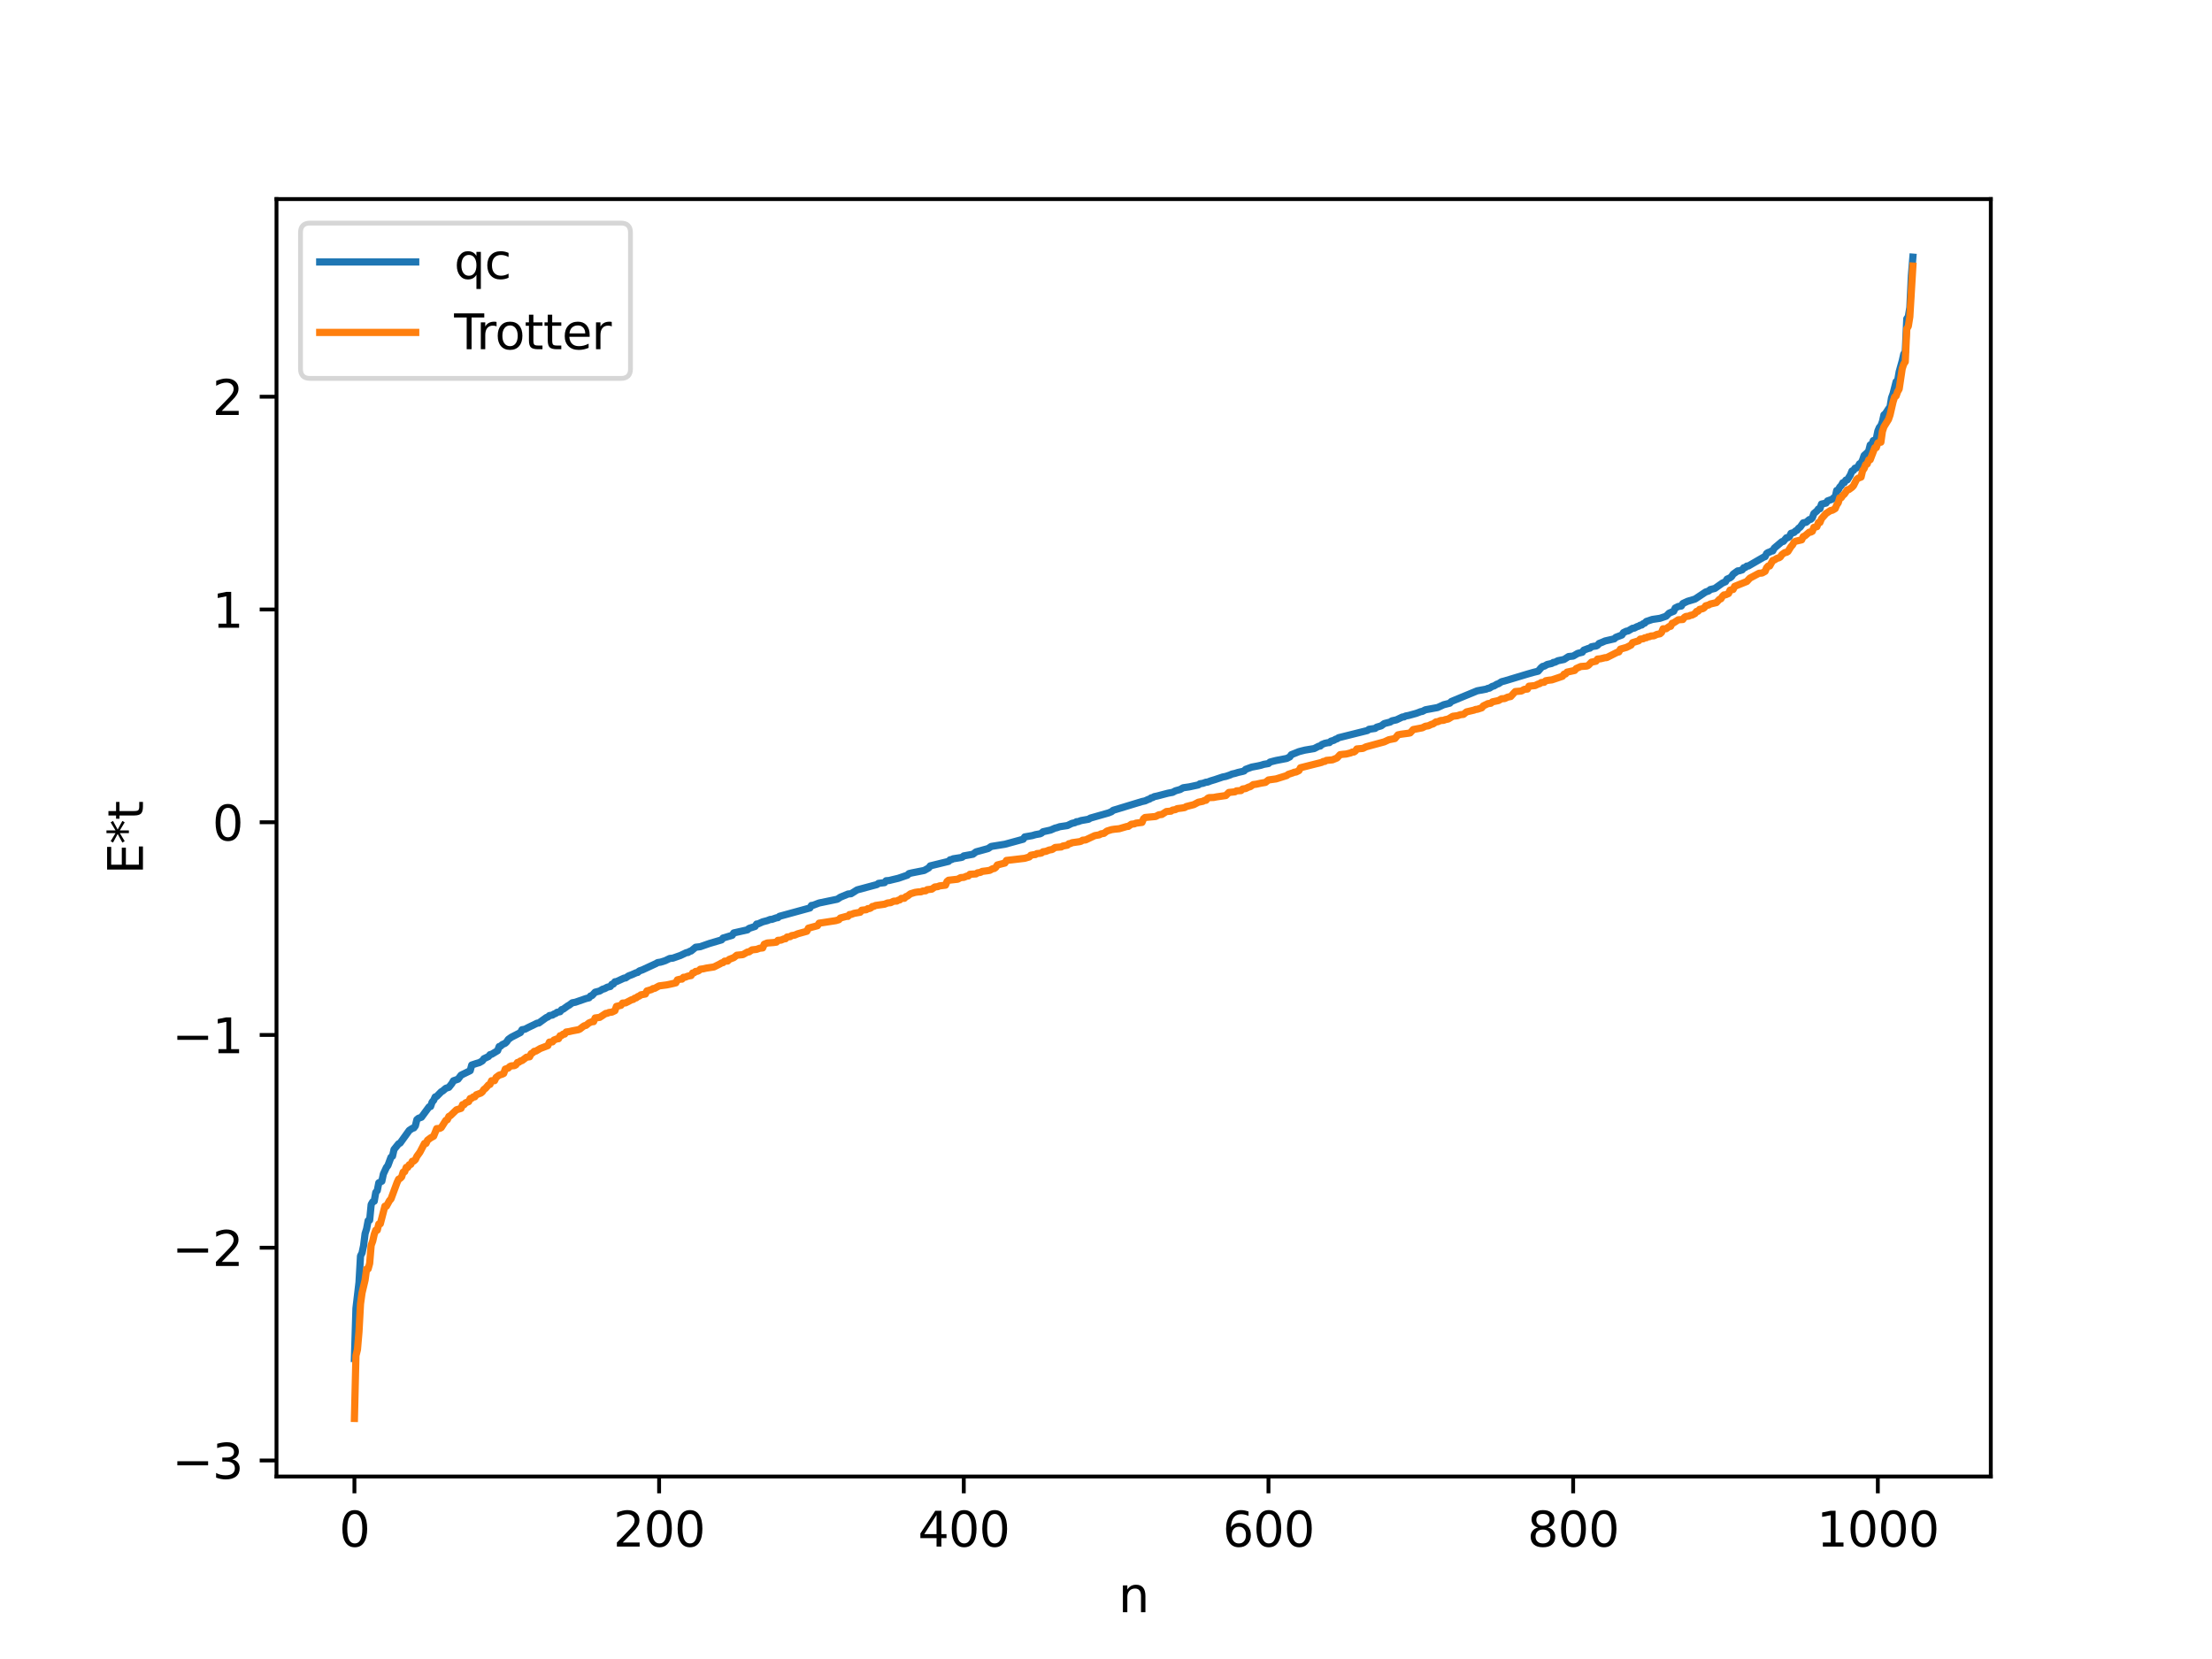 <?xml version="1.0" encoding="utf-8" standalone="no"?>
<!DOCTYPE svg PUBLIC "-//W3C//DTD SVG 1.1//EN"
  "http://www.w3.org/Graphics/SVG/1.1/DTD/svg11.dtd">
<svg xmlns:xlink="http://www.w3.org/1999/xlink" width="460.8pt" height="345.6pt" viewBox="0 0 460.8 345.6" xmlns="http://www.w3.org/2000/svg" version="1.1">
 <defs>
  <style type="text/css">*{stroke-linejoin: round; stroke-linecap: butt}</style>
 </defs>
 <g id="figure_1">
  <g id="patch_1">
   <path d="M 0 345.6 
L 460.8 345.6 
L 460.8 0 
L 0 0 
z
" style="fill: #ffffff"/>
  </g>
  <g id="axes_1">
   <g id="patch_2">
    <path d="M 57.6 307.584 
L 414.72 307.584 
L 414.72 41.472 
L 57.6 41.472 
z
" style="fill: #ffffff"/>
   </g>
   <g id="matplotlib.axis_1">
    <g id="xtick_1">
     <g id="line2d_1">
      <defs>
       <path id="ma463f30206" d="M 0 0 
L 0 3.5 
" style="stroke: #000000; stroke-width: 0.8"/>
      </defs>
      <g>
       <use xlink:href="#ma463f30206" x="73.833" y="307.584" style="stroke: #000000; stroke-width: 0.8"/>
      </g>
     </g>
     <g id="text_1">
      <!-- 0 -->
      <g transform="translate(70.651 322.182) scale(0.1 -0.1)">
       <defs>
        <path id="DejaVuSans-30" d="M 2034 4250 
Q 1547 4250 1301 3770 
Q 1056 3291 1056 2328 
Q 1056 1369 1301 889 
Q 1547 409 2034 409 
Q 2525 409 2770 889 
Q 3016 1369 3016 2328 
Q 3016 3291 2770 3770 
Q 2525 4250 2034 4250 
z
M 2034 4750 
Q 2819 4750 3233 4129 
Q 3647 3509 3647 2328 
Q 3647 1150 3233 529 
Q 2819 -91 2034 -91 
Q 1250 -91 836 529 
Q 422 1150 422 2328 
Q 422 3509 836 4129 
Q 1250 4750 2034 4750 
z
" transform="scale(0.016)"/>
       </defs>
       <use xlink:href="#DejaVuSans-30"/>
      </g>
     </g>
    </g>
    <g id="xtick_2">
     <g id="line2d_2">
      <g>
       <use xlink:href="#ma463f30206" x="137.304" y="307.584" style="stroke: #000000; stroke-width: 0.8"/>
      </g>
     </g>
     <g id="text_2">
      <!-- 200 -->
      <g transform="translate(127.76 322.182) scale(0.1 -0.1)">
       <defs>
        <path id="DejaVuSans-32" d="M 1228 531 
L 3431 531 
L 3431 0 
L 469 0 
L 469 531 
Q 828 903 1448 1529 
Q 2069 2156 2228 2338 
Q 2531 2678 2651 2914 
Q 2772 3150 2772 3378 
Q 2772 3750 2511 3984 
Q 2250 4219 1831 4219 
Q 1534 4219 1204 4116 
Q 875 4013 500 3803 
L 500 4441 
Q 881 4594 1212 4672 
Q 1544 4750 1819 4750 
Q 2544 4750 2975 4387 
Q 3406 4025 3406 3419 
Q 3406 3131 3298 2873 
Q 3191 2616 2906 2266 
Q 2828 2175 2409 1742 
Q 1991 1309 1228 531 
z
" transform="scale(0.016)"/>
       </defs>
       <use xlink:href="#DejaVuSans-32"/>
       <use xlink:href="#DejaVuSans-30" x="63.623"/>
       <use xlink:href="#DejaVuSans-30" x="127.246"/>
      </g>
     </g>
    </g>
    <g id="xtick_3">
     <g id="line2d_3">
      <g>
       <use xlink:href="#ma463f30206" x="200.775" y="307.584" style="stroke: #000000; stroke-width: 0.8"/>
      </g>
     </g>
     <g id="text_3">
      <!-- 400 -->
      <g transform="translate(191.231 322.182) scale(0.1 -0.1)">
       <defs>
        <path id="DejaVuSans-34" d="M 2419 4116 
L 825 1625 
L 2419 1625 
L 2419 4116 
z
M 2253 4666 
L 3047 4666 
L 3047 1625 
L 3713 1625 
L 3713 1100 
L 3047 1100 
L 3047 0 
L 2419 0 
L 2419 1100 
L 313 1100 
L 313 1709 
L 2253 4666 
z
" transform="scale(0.016)"/>
       </defs>
       <use xlink:href="#DejaVuSans-34"/>
       <use xlink:href="#DejaVuSans-30" x="63.623"/>
       <use xlink:href="#DejaVuSans-30" x="127.246"/>
      </g>
     </g>
    </g>
    <g id="xtick_4">
     <g id="line2d_4">
      <g>
       <use xlink:href="#ma463f30206" x="264.246" y="307.584" style="stroke: #000000; stroke-width: 0.8"/>
      </g>
     </g>
     <g id="text_4">
      <!-- 600 -->
      <g transform="translate(254.702 322.182) scale(0.1 -0.1)">
       <defs>
        <path id="DejaVuSans-36" d="M 2113 2584 
Q 1688 2584 1439 2293 
Q 1191 2003 1191 1497 
Q 1191 994 1439 701 
Q 1688 409 2113 409 
Q 2538 409 2786 701 
Q 3034 994 3034 1497 
Q 3034 2003 2786 2293 
Q 2538 2584 2113 2584 
z
M 3366 4563 
L 3366 3988 
Q 3128 4100 2886 4159 
Q 2644 4219 2406 4219 
Q 1781 4219 1451 3797 
Q 1122 3375 1075 2522 
Q 1259 2794 1537 2939 
Q 1816 3084 2150 3084 
Q 2853 3084 3261 2657 
Q 3669 2231 3669 1497 
Q 3669 778 3244 343 
Q 2819 -91 2113 -91 
Q 1303 -91 875 529 
Q 447 1150 447 2328 
Q 447 3434 972 4092 
Q 1497 4750 2381 4750 
Q 2619 4750 2861 4703 
Q 3103 4656 3366 4563 
z
" transform="scale(0.016)"/>
       </defs>
       <use xlink:href="#DejaVuSans-36"/>
       <use xlink:href="#DejaVuSans-30" x="63.623"/>
       <use xlink:href="#DejaVuSans-30" x="127.246"/>
      </g>
     </g>
    </g>
    <g id="xtick_5">
     <g id="line2d_5">
      <g>
       <use xlink:href="#ma463f30206" x="327.717" y="307.584" style="stroke: #000000; stroke-width: 0.8"/>
      </g>
     </g>
     <g id="text_5">
      <!-- 800 -->
      <g transform="translate(318.173 322.182) scale(0.1 -0.1)">
       <defs>
        <path id="DejaVuSans-38" d="M 2034 2216 
Q 1584 2216 1326 1975 
Q 1069 1734 1069 1313 
Q 1069 891 1326 650 
Q 1584 409 2034 409 
Q 2484 409 2743 651 
Q 3003 894 3003 1313 
Q 3003 1734 2745 1975 
Q 2488 2216 2034 2216 
z
M 1403 2484 
Q 997 2584 770 2862 
Q 544 3141 544 3541 
Q 544 4100 942 4425 
Q 1341 4750 2034 4750 
Q 2731 4750 3128 4425 
Q 3525 4100 3525 3541 
Q 3525 3141 3298 2862 
Q 3072 2584 2669 2484 
Q 3125 2378 3379 2068 
Q 3634 1759 3634 1313 
Q 3634 634 3220 271 
Q 2806 -91 2034 -91 
Q 1263 -91 848 271 
Q 434 634 434 1313 
Q 434 1759 690 2068 
Q 947 2378 1403 2484 
z
M 1172 3481 
Q 1172 3119 1398 2916 
Q 1625 2713 2034 2713 
Q 2441 2713 2670 2916 
Q 2900 3119 2900 3481 
Q 2900 3844 2670 4047 
Q 2441 4250 2034 4250 
Q 1625 4250 1398 4047 
Q 1172 3844 1172 3481 
z
" transform="scale(0.016)"/>
       </defs>
       <use xlink:href="#DejaVuSans-38"/>
       <use xlink:href="#DejaVuSans-30" x="63.623"/>
       <use xlink:href="#DejaVuSans-30" x="127.246"/>
      </g>
     </g>
    </g>
    <g id="xtick_6">
     <g id="line2d_6">
      <g>
       <use xlink:href="#ma463f30206" x="391.188" y="307.584" style="stroke: #000000; stroke-width: 0.8"/>
      </g>
     </g>
     <g id="text_6">
      <!-- 1000 -->
      <g transform="translate(378.463 322.182) scale(0.1 -0.1)">
       <defs>
        <path id="DejaVuSans-31" d="M 794 531 
L 1825 531 
L 1825 4091 
L 703 3866 
L 703 4441 
L 1819 4666 
L 2450 4666 
L 2450 531 
L 3481 531 
L 3481 0 
L 794 0 
L 794 531 
z
" transform="scale(0.016)"/>
       </defs>
       <use xlink:href="#DejaVuSans-31"/>
       <use xlink:href="#DejaVuSans-30" x="63.623"/>
       <use xlink:href="#DejaVuSans-30" x="127.246"/>
       <use xlink:href="#DejaVuSans-30" x="190.869"/>
      </g>
     </g>
    </g>
    <g id="text_7">
     <!-- n -->
     <g transform="translate(232.991 335.861) scale(0.1 -0.1)">
      <defs>
       <path id="DejaVuSans-6e" d="M 3513 2113 
L 3513 0 
L 2938 0 
L 2938 2094 
Q 2938 2591 2744 2837 
Q 2550 3084 2163 3084 
Q 1697 3084 1428 2787 
Q 1159 2491 1159 1978 
L 1159 0 
L 581 0 
L 581 3500 
L 1159 3500 
L 1159 2956 
Q 1366 3272 1645 3428 
Q 1925 3584 2291 3584 
Q 2894 3584 3203 3211 
Q 3513 2838 3513 2113 
z
" transform="scale(0.016)"/>
      </defs>
      <use xlink:href="#DejaVuSans-6e"/>
     </g>
    </g>
   </g>
   <g id="matplotlib.axis_2">
    <g id="ytick_1">
     <g id="line2d_7">
      <defs>
       <path id="m95e6040fee" d="M 0 0 
L -3.5 0 
" style="stroke: #000000; stroke-width: 0.8"/>
      </defs>
      <g>
       <use xlink:href="#m95e6040fee" x="57.6" y="304.241" style="stroke: #000000; stroke-width: 0.8"/>
      </g>
     </g>
     <g id="text_8">
      <!-- −3 -->
      <g transform="translate(35.858 308.04) scale(0.1 -0.1)">
       <defs>
        <path id="DejaVuSans-2212" d="M 678 2272 
L 4684 2272 
L 4684 1741 
L 678 1741 
L 678 2272 
z
" transform="scale(0.016)"/>
        <path id="DejaVuSans-33" d="M 2597 2516 
Q 3050 2419 3304 2112 
Q 3559 1806 3559 1356 
Q 3559 666 3084 287 
Q 2609 -91 1734 -91 
Q 1441 -91 1130 -33 
Q 819 25 488 141 
L 488 750 
Q 750 597 1062 519 
Q 1375 441 1716 441 
Q 2309 441 2620 675 
Q 2931 909 2931 1356 
Q 2931 1769 2642 2001 
Q 2353 2234 1838 2234 
L 1294 2234 
L 1294 2753 
L 1863 2753 
Q 2328 2753 2575 2939 
Q 2822 3125 2822 3475 
Q 2822 3834 2567 4026 
Q 2313 4219 1838 4219 
Q 1578 4219 1281 4162 
Q 984 4106 628 3988 
L 628 4550 
Q 988 4650 1302 4700 
Q 1616 4750 1894 4750 
Q 2613 4750 3031 4423 
Q 3450 4097 3450 3541 
Q 3450 3153 3228 2886 
Q 3006 2619 2597 2516 
z
" transform="scale(0.016)"/>
       </defs>
       <use xlink:href="#DejaVuSans-2212"/>
       <use xlink:href="#DejaVuSans-33" x="83.789"/>
      </g>
     </g>
    </g>
    <g id="ytick_2">
     <g id="line2d_8">
      <g>
       <use xlink:href="#m95e6040fee" x="57.6" y="259.922" style="stroke: #000000; stroke-width: 0.8"/>
      </g>
     </g>
     <g id="text_9">
      <!-- −2 -->
      <g transform="translate(35.858 263.721) scale(0.1 -0.1)">
       <use xlink:href="#DejaVuSans-2212"/>
       <use xlink:href="#DejaVuSans-32" x="83.789"/>
      </g>
     </g>
    </g>
    <g id="ytick_3">
     <g id="line2d_9">
      <g>
       <use xlink:href="#m95e6040fee" x="57.6" y="215.604" style="stroke: #000000; stroke-width: 0.8"/>
      </g>
     </g>
     <g id="text_10">
      <!-- −1 -->
      <g transform="translate(35.858 219.403) scale(0.1 -0.1)">
       <use xlink:href="#DejaVuSans-2212"/>
       <use xlink:href="#DejaVuSans-31" x="83.789"/>
      </g>
     </g>
    </g>
    <g id="ytick_4">
     <g id="line2d_10">
      <g>
       <use xlink:href="#m95e6040fee" x="57.6" y="171.285" style="stroke: #000000; stroke-width: 0.8"/>
      </g>
     </g>
     <g id="text_11">
      <!-- 0 -->
      <g transform="translate(44.237 175.084) scale(0.1 -0.1)">
       <use xlink:href="#DejaVuSans-30"/>
      </g>
     </g>
    </g>
    <g id="ytick_5">
     <g id="line2d_11">
      <g>
       <use xlink:href="#m95e6040fee" x="57.6" y="126.966" style="stroke: #000000; stroke-width: 0.8"/>
      </g>
     </g>
     <g id="text_12">
      <!-- 1 -->
      <g transform="translate(44.237 130.765) scale(0.1 -0.1)">
       <use xlink:href="#DejaVuSans-31"/>
      </g>
     </g>
    </g>
    <g id="ytick_6">
     <g id="line2d_12">
      <g>
       <use xlink:href="#m95e6040fee" x="57.6" y="82.647" style="stroke: #000000; stroke-width: 0.8"/>
      </g>
     </g>
     <g id="text_13">
      <!-- 2 -->
      <g transform="translate(44.237 86.447) scale(0.1 -0.1)">
       <use xlink:href="#DejaVuSans-32"/>
      </g>
     </g>
    </g>
    <g id="text_14">
     <!-- E*t -->
     <g transform="translate(29.778 182.148) rotate(-90) scale(0.1 -0.1)">
      <defs>
       <path id="DejaVuSans-45" d="M 628 4666 
L 3578 4666 
L 3578 4134 
L 1259 4134 
L 1259 2753 
L 3481 2753 
L 3481 2222 
L 1259 2222 
L 1259 531 
L 3634 531 
L 3634 0 
L 628 0 
L 628 4666 
z
" transform="scale(0.016)"/>
       <path id="DejaVuSans-2a" d="M 3009 3897 
L 1888 3291 
L 3009 2681 
L 2828 2375 
L 1778 3009 
L 1778 1831 
L 1422 1831 
L 1422 3009 
L 372 2375 
L 191 2681 
L 1313 3291 
L 191 3897 
L 372 4206 
L 1422 3572 
L 1422 4750 
L 1778 4750 
L 1778 3572 
L 2828 4206 
L 3009 3897 
z
" transform="scale(0.016)"/>
       <path id="DejaVuSans-74" d="M 1172 4494 
L 1172 3500 
L 2356 3500 
L 2356 3053 
L 1172 3053 
L 1172 1153 
Q 1172 725 1289 603 
Q 1406 481 1766 481 
L 2356 481 
L 2356 0 
L 1766 0 
Q 1100 0 847 248 
Q 594 497 594 1153 
L 594 3053 
L 172 3053 
L 172 3500 
L 594 3500 
L 594 4494 
L 1172 4494 
z
" transform="scale(0.016)"/>
      </defs>
      <use xlink:href="#DejaVuSans-45"/>
      <use xlink:href="#DejaVuSans-2a" x="63.184"/>
      <use xlink:href="#DejaVuSans-74" x="113.184"/>
     </g>
    </g>
   </g>
   <g id="line2d_13">
    <path d="M 73.833 283.012 
L 74.15 272.566 
L 74.785 267.154 
L 75.102 261.63 
L 75.42 261.017 
L 75.737 259.521 
L 76.054 257.003 
L 76.372 255.98 
L 76.689 254.283 
L 77.006 254.18 
L 77.324 250.91 
L 77.641 250.364 
L 77.958 250.241 
L 78.276 248.403 
L 78.593 248.019 
L 78.91 246.398 
L 79.545 246.068 
L 79.862 244.57 
L 80.497 243.198 
L 80.815 242.785 
L 81.449 241.073 
L 81.767 240.852 
L 82.084 239.458 
L 83.036 238.27 
L 83.353 238.123 
L 85.258 235.476 
L 85.892 235.065 
L 86.21 234.962 
L 86.527 234.54 
L 86.844 233.236 
L 87.162 232.969 
L 87.796 232.738 
L 89.383 230.578 
L 89.7 230.506 
L 90.018 229.58 
L 90.335 229.224 
L 90.653 228.515 
L 90.97 228.402 
L 91.922 227.436 
L 92.239 227.257 
L 92.874 226.708 
L 93.509 226.509 
L 94.143 225.704 
L 94.461 225.147 
L 95.413 224.814 
L 96.048 223.975 
L 97.952 223.04 
L 98.269 221.864 
L 99.221 221.545 
L 99.856 221.362 
L 100.491 220.997 
L 100.808 220.547 
L 101.76 220.096 
L 102.077 219.701 
L 102.395 219.636 
L 103.664 218.874 
L 103.981 218.013 
L 104.299 217.929 
L 104.616 217.616 
L 105.251 217.323 
L 105.568 217.016 
L 105.886 216.531 
L 106.52 216.076 
L 108.424 215.093 
L 108.742 214.514 
L 109.377 214.397 
L 110.011 214.061 
L 111.915 213.138 
L 112.233 213.112 
L 113.82 211.968 
L 114.137 211.863 
L 114.454 211.564 
L 115.089 211.458 
L 115.406 211.231 
L 115.724 211.142 
L 116.041 210.888 
L 116.676 210.755 
L 116.993 210.328 
L 117.31 210.24 
L 118.262 209.555 
L 118.58 209.382 
L 119.215 208.902 
L 119.849 208.786 
L 122.071 208.015 
L 122.705 207.861 
L 123.023 207.476 
L 123.34 207.381 
L 123.975 206.691 
L 124.927 206.444 
L 125.562 206.055 
L 125.879 205.989 
L 126.514 205.651 
L 127.148 205.499 
L 127.466 205.043 
L 127.783 204.985 
L 128.1 204.52 
L 128.418 204.488 
L 130.005 203.76 
L 130.322 203.723 
L 130.957 203.297 
L 131.591 203.059 
L 132.543 202.638 
L 132.861 202.567 
L 133.178 202.268 
L 133.813 202.047 
L 136.669 200.724 
L 136.986 200.525 
L 137.621 200.43 
L 138.573 200.128 
L 139.525 199.667 
L 140.16 199.6 
L 141.747 199.042 
L 143.016 198.44 
L 143.334 198.422 
L 143.651 198.188 
L 143.968 198.114 
L 144.92 197.326 
L 145.872 197.214 
L 147.777 196.546 
L 150.315 195.797 
L 150.633 195.406 
L 152.537 194.841 
L 152.854 194.345 
L 155.71 193.701 
L 156.028 193.405 
L 157.297 192.993 
L 157.615 192.494 
L 157.932 192.458 
L 158.884 192.034 
L 159.836 191.785 
L 160.471 191.535 
L 160.788 191.53 
L 161.74 191.196 
L 162.058 191.163 
L 162.375 190.884 
L 168.722 189.144 
L 169.039 188.622 
L 169.357 188.594 
L 170.626 188.113 
L 174.434 187.323 
L 175.069 186.902 
L 176.656 186.24 
L 177.291 186.177 
L 178.56 185.381 
L 182.686 184.272 
L 183.003 184.023 
L 184.272 183.867 
L 184.59 183.473 
L 185.224 183.427 
L 185.859 183.266 
L 187.129 182.964 
L 189.033 182.309 
L 189.35 181.987 
L 189.985 181.835 
L 192.524 181.332 
L 193.476 180.799 
L 193.793 180.376 
L 197.601 179.441 
L 197.919 179.11 
L 198.236 179.069 
L 198.553 178.902 
L 200.14 178.651 
L 200.458 178.567 
L 200.775 178.298 
L 202.679 177.953 
L 203.314 177.464 
L 205.853 176.765 
L 206.487 176.33 
L 209.343 175.87 
L 213.152 174.827 
L 213.469 174.344 
L 214.104 174.234 
L 215.056 174.066 
L 215.691 173.874 
L 216.643 173.701 
L 216.96 173.56 
L 217.277 173.269 
L 218.864 172.915 
L 219.816 172.498 
L 220.134 172.438 
L 220.768 172.217 
L 222.355 171.98 
L 223.307 171.521 
L 223.942 171.376 
L 224.259 171.173 
L 224.577 171.167 
L 225.211 170.937 
L 226.798 170.657 
L 227.115 170.431 
L 230.924 169.346 
L 231.558 169.085 
L 231.876 168.809 
L 236.953 167.263 
L 237.905 166.974 
L 238.54 166.838 
L 239.175 166.545 
L 239.492 166.447 
L 239.81 166.21 
L 240.127 166.149 
L 240.444 165.953 
L 241.079 165.822 
L 243.3 165.24 
L 243.935 165.116 
L 244.253 165.069 
L 244.887 164.733 
L 245.839 164.472 
L 246.474 164.105 
L 247.743 163.922 
L 249.648 163.512 
L 249.965 163.277 
L 250.6 163.175 
L 251.234 162.948 
L 251.552 162.931 
L 252.186 162.682 
L 253.139 162.394 
L 254.725 161.859 
L 255.36 161.738 
L 256.312 161.413 
L 256.629 161.253 
L 257.264 161.113 
L 257.899 160.915 
L 258.851 160.702 
L 259.168 160.605 
L 259.486 160.271 
L 260.755 159.802 
L 262.024 159.562 
L 262.659 159.423 
L 263.294 159.222 
L 263.929 159.114 
L 264.246 159.055 
L 264.563 158.754 
L 265.198 158.582 
L 265.833 158.423 
L 268.054 157.995 
L 268.689 157.672 
L 269.006 157.218 
L 270.593 156.582 
L 271.228 156.414 
L 271.862 156.258 
L 273.767 155.939 
L 274.719 155.447 
L 275.036 155.417 
L 275.353 155.102 
L 275.988 154.847 
L 276.623 154.716 
L 276.94 154.697 
L 277.258 154.399 
L 277.892 154.212 
L 278.21 153.996 
L 278.527 153.917 
L 278.844 153.683 
L 284.874 152.178 
L 285.191 151.924 
L 286.461 151.742 
L 286.778 151.487 
L 287.73 151.207 
L 288.365 150.731 
L 289.634 150.406 
L 289.952 150.167 
L 290.904 149.957 
L 292.173 149.354 
L 292.491 149.343 
L 292.808 149.159 
L 293.443 149.042 
L 295.029 148.603 
L 295.981 148.245 
L 296.299 148.199 
L 296.934 147.862 
L 299.472 147.395 
L 300.742 146.811 
L 302.011 146.486 
L 302.329 146.138 
L 307.724 143.909 
L 309.628 143.554 
L 309.945 143.396 
L 310.262 143.363 
L 310.897 142.973 
L 311.215 142.905 
L 311.849 142.523 
L 312.167 142.429 
L 312.801 142.017 
L 313.436 141.854 
L 318.196 140.42 
L 319.466 140.059 
L 320.418 139.825 
L 321.053 139.088 
L 321.37 138.829 
L 321.687 138.78 
L 322.322 138.418 
L 323.274 138.207 
L 323.591 137.991 
L 323.909 137.962 
L 324.543 137.642 
L 325.813 137.38 
L 326.765 136.771 
L 327.717 136.672 
L 328.669 136.113 
L 329.621 135.874 
L 329.939 135.433 
L 330.891 135.079 
L 331.208 135.022 
L 331.525 134.736 
L 332.16 134.608 
L 332.477 134.584 
L 332.795 134.424 
L 333.112 134.046 
L 333.747 133.801 
L 334.381 133.521 
L 336.286 133.082 
L 336.603 132.767 
L 337.872 132.284 
L 338.19 131.785 
L 338.824 131.48 
L 339.142 131.446 
L 340.094 130.883 
L 340.411 130.866 
L 341.046 130.533 
L 341.363 130.448 
L 341.681 130.238 
L 341.998 130.202 
L 342.315 129.915 
L 342.633 129.811 
L 342.95 129.466 
L 344.22 129.04 
L 345.806 128.805 
L 347.076 128.371 
L 347.71 127.728 
L 348.662 127.335 
L 348.98 126.656 
L 349.615 126.344 
L 350.249 126.248 
L 350.567 125.723 
L 351.519 125.274 
L 353.105 124.796 
L 355.327 123.317 
L 355.962 123.109 
L 356.279 122.814 
L 357.231 122.582 
L 358.818 121.461 
L 359.453 121.181 
L 359.77 120.647 
L 360.405 120.366 
L 360.722 120.11 
L 361.039 119.616 
L 361.991 118.928 
L 362.309 118.908 
L 362.943 118.711 
L 363.261 118.26 
L 363.578 118.22 
L 363.896 117.924 
L 364.213 117.908 
L 367.386 116.073 
L 367.704 115.956 
L 368.021 115.303 
L 368.339 115.086 
L 368.656 115.01 
L 368.973 114.813 
L 369.291 114.77 
L 369.608 114.19 
L 371.195 112.848 
L 371.512 112.784 
L 372.147 112.026 
L 372.464 112.005 
L 372.781 111.772 
L 373.099 111.104 
L 373.734 110.923 
L 374.051 110.602 
L 374.368 110.457 
L 374.686 110.026 
L 375.003 109.824 
L 375.638 108.92 
L 376.272 108.793 
L 376.907 108.243 
L 377.224 108.18 
L 377.542 107.862 
L 377.859 106.981 
L 378.494 106.444 
L 378.811 106.016 
L 379.129 105.983 
L 379.446 105.006 
L 380.398 104.802 
L 380.715 104.347 
L 381.667 104.013 
L 381.985 103.698 
L 382.302 103.574 
L 382.62 102.162 
L 382.937 102.094 
L 383.254 101.469 
L 383.572 101.145 
L 383.889 100.565 
L 384.206 100.541 
L 384.524 100.015 
L 384.841 99.966 
L 385.476 98.929 
L 385.793 98.126 
L 386.11 98.004 
L 386.428 97.531 
L 386.745 97.487 
L 387.062 97.164 
L 387.38 96.609 
L 387.697 96.465 
L 388.015 95.813 
L 388.332 94.885 
L 388.967 94.314 
L 389.284 93.958 
L 389.601 92.692 
L 389.919 92.64 
L 390.236 91.786 
L 390.553 91.7 
L 390.871 91.379 
L 391.188 89.803 
L 391.505 89.045 
L 391.823 88.682 
L 392.14 87.842 
L 392.458 86.422 
L 392.775 86.168 
L 393.41 85.187 
L 393.727 84.768 
L 394.044 82.863 
L 394.362 82.002 
L 394.996 79.506 
L 395.314 79.293 
L 395.631 77.444 
L 396.266 75.18 
L 396.583 73.764 
L 396.9 73.291 
L 397.218 66.399 
L 397.535 65.963 
L 397.853 64.08 
L 398.17 57.453 
L 398.487 53.568 
L 398.487 53.568 
" clip-path="url(#p1a607da284)" style="fill: none; stroke: #1f77b4; stroke-width: 1.5; stroke-linecap: square"/>
   </g>
   <g id="line2d_14">
    <path d="M 73.833 295.488 
L 74.15 282.414 
L 74.467 281.134 
L 74.785 277.42 
L 75.102 271.635 
L 75.42 269.34 
L 76.054 266.664 
L 76.372 264.346 
L 76.689 264.346 
L 77.006 263.195 
L 77.324 259.408 
L 77.641 258.561 
L 77.958 257.155 
L 78.276 256.266 
L 78.593 256.266 
L 78.91 254.986 
L 79.228 254.941 
L 80.18 251.272 
L 80.497 251.272 
L 81.132 250.121 
L 81.449 249.765 
L 82.719 246.334 
L 83.036 245.647 
L 83.353 245.487 
L 83.671 245.16 
L 83.988 244.17 
L 84.305 244.081 
L 84.623 243.192 
L 84.94 243.192 
L 85.258 242.63 
L 85.575 242.561 
L 85.892 241.912 
L 86.21 241.867 
L 86.527 241.578 
L 86.844 240.897 
L 87.479 240.017 
L 88.431 238.198 
L 88.748 238.198 
L 89.066 237.522 
L 89.7 237.047 
L 90.335 236.691 
L 90.97 235.112 
L 91.605 235.07 
L 91.922 234.894 
L 92.874 233.392 
L 93.191 233.26 
L 93.509 232.573 
L 93.826 232.413 
L 95.096 231.189 
L 96.048 230.89 
L 96.365 230.118 
L 96.682 230.118 
L 97 229.728 
L 97.634 229.487 
L 97.952 228.838 
L 98.269 228.793 
L 98.586 228.504 
L 98.904 228.497 
L 99.221 228.059 
L 100.173 227.706 
L 100.491 227.441 
L 100.808 226.943 
L 101.125 226.742 
L 101.76 226.007 
L 102.077 225.898 
L 102.395 225.137 
L 103.029 225.124 
L 103.347 224.448 
L 103.981 223.973 
L 104.616 223.775 
L 104.934 223.617 
L 105.251 222.718 
L 105.886 222.498 
L 106.203 222.174 
L 106.52 222.038 
L 107.155 221.996 
L 107.472 221.82 
L 107.79 221.337 
L 108.107 221.275 
L 108.424 221.018 
L 108.742 220.951 
L 109.694 220.229 
L 110.329 220.147 
L 110.646 219.499 
L 110.963 219.339 
L 111.281 219.012 
L 111.598 218.984 
L 112.55 218.423 
L 114.137 217.816 
L 114.454 217.085 
L 115.089 217.044 
L 115.406 216.654 
L 116.041 216.413 
L 116.358 216.384 
L 116.676 215.764 
L 116.993 215.719 
L 117.31 215.43 
L 117.628 215.423 
L 117.945 214.985 
L 118.58 214.897 
L 119.215 214.749 
L 120.484 214.508 
L 120.801 214.367 
L 121.436 213.869 
L 121.753 213.668 
L 122.071 213.607 
L 122.705 213.09 
L 123.34 212.827 
L 123.658 212.824 
L 123.975 212.063 
L 124.927 211.938 
L 126.196 211.11 
L 126.514 211.091 
L 126.831 210.921 
L 127.466 210.846 
L 128.1 210.543 
L 128.418 209.644 
L 129.053 209.505 
L 129.37 209.424 
L 129.687 208.964 
L 130.322 208.922 
L 131.591 208.263 
L 131.909 208.201 
L 132.226 207.944 
L 132.543 207.877 
L 132.861 207.6 
L 133.178 207.507 
L 133.496 207.244 
L 134.448 207.073 
L 134.765 206.425 
L 135.717 206.146 
L 136.034 205.938 
L 136.352 205.91 
L 137.304 205.381 
L 138.891 205.173 
L 139.525 205.041 
L 140.795 204.742 
L 141.112 204.121 
L 141.747 203.97 
L 142.064 203.97 
L 142.381 203.587 
L 142.699 203.58 
L 143.334 203.339 
L 143.968 203.229 
L 144.286 202.69 
L 144.603 202.645 
L 144.92 202.356 
L 145.238 202.349 
L 145.555 202.212 
L 145.872 201.911 
L 146.507 201.823 
L 147.142 201.675 
L 148.729 201.434 
L 149.998 200.795 
L 150.315 200.594 
L 150.633 200.533 
L 150.95 200.222 
L 151.585 200.202 
L 151.902 199.859 
L 152.854 199.493 
L 153.489 198.989 
L 154.758 198.864 
L 155.71 198.323 
L 156.028 198.3 
L 156.662 197.876 
L 157.615 197.772 
L 158.249 197.537 
L 158.884 197.469 
L 159.201 196.701 
L 159.836 196.445 
L 161.105 196.35 
L 161.74 196.267 
L 162.058 195.89 
L 162.692 195.848 
L 163.327 195.579 
L 163.644 195.556 
L 163.962 195.195 
L 164.596 195.127 
L 164.914 194.905 
L 165.548 194.803 
L 166.183 194.526 
L 168.087 193.999 
L 168.405 193.351 
L 170.309 192.836 
L 170.626 192.317 
L 171.578 192.176 
L 174.117 191.785 
L 174.752 191.594 
L 175.069 191.232 
L 176.339 190.896 
L 176.656 190.896 
L 176.973 190.513 
L 177.291 190.506 
L 177.925 190.265 
L 179.195 190.039 
L 179.512 189.616 
L 180.464 189.51 
L 180.781 189.282 
L 181.099 189.275 
L 181.416 189.138 
L 181.734 188.837 
L 182.051 188.81 
L 182.368 188.63 
L 184.272 188.36 
L 184.907 188.105 
L 185.542 188.044 
L 186.177 187.73 
L 186.811 187.712 
L 187.129 187.52 
L 187.446 187.459 
L 187.763 187.148 
L 188.398 187.128 
L 188.715 186.785 
L 189.033 186.679 
L 189.667 186.198 
L 190.62 185.902 
L 191.254 185.808 
L 191.889 185.781 
L 192.206 185.614 
L 192.841 185.57 
L 193.158 185.334 
L 194.11 185.226 
L 194.745 184.773 
L 195.38 184.698 
L 195.697 184.553 
L 196.967 184.395 
L 197.284 183.627 
L 197.601 183.371 
L 199.188 183.193 
L 199.505 183.159 
L 200.14 182.816 
L 200.775 182.774 
L 201.41 182.505 
L 201.727 182.482 
L 202.044 182.13 
L 203.314 182.053 
L 203.631 181.831 
L 204.266 181.729 
L 204.583 181.53 
L 205.535 181.41 
L 206.17 181.312 
L 206.805 180.964 
L 207.122 180.925 
L 207.439 180.692 
L 207.757 180.188 
L 209.343 179.79 
L 209.661 179.243 
L 210.93 179.102 
L 213.469 178.8 
L 214.421 178.52 
L 214.739 178.158 
L 215.373 178.044 
L 215.691 178.023 
L 216.008 177.822 
L 216.643 177.763 
L 216.96 177.691 
L 217.277 177.439 
L 217.912 177.343 
L 218.547 177.081 
L 219.181 176.965 
L 219.816 176.542 
L 221.086 176.436 
L 221.403 176.244 
L 222.355 176.064 
L 222.672 175.762 
L 222.99 175.736 
L 223.307 175.556 
L 224.894 175.333 
L 225.211 175.246 
L 225.529 175.031 
L 226.163 174.97 
L 228.067 174.074 
L 229.02 173.912 
L 229.337 173.711 
L 229.972 173.605 
L 230.606 173.124 
L 231.558 172.828 
L 232.193 172.734 
L 233.145 172.642 
L 234.732 172.175 
L 235.049 172.152 
L 235.684 171.699 
L 236.319 171.624 
L 236.636 171.479 
L 237.905 171.321 
L 238.223 170.553 
L 238.54 170.297 
L 240.444 170.119 
L 240.762 170.085 
L 241.396 169.742 
L 242.031 169.665 
L 242.983 169.056 
L 243.935 168.979 
L 244.253 168.757 
L 244.887 168.655 
L 245.205 168.456 
L 246.157 168.336 
L 246.791 168.238 
L 247.109 168.022 
L 248.696 167.618 
L 249.648 167.114 
L 250.6 166.924 
L 250.917 166.737 
L 251.234 166.716 
L 251.552 166.317 
L 251.869 166.162 
L 252.821 166.127 
L 253.456 166 
L 255.36 165.726 
L 255.995 165.084 
L 257.264 164.949 
L 257.581 164.748 
L 258.534 164.689 
L 258.851 164.365 
L 259.486 164.269 
L 260.12 163.959 
L 260.438 163.891 
L 261.072 163.445 
L 261.707 163.362 
L 262.659 163.152 
L 263.611 162.99 
L 264.246 162.482 
L 265.833 162.259 
L 268.054 161.564 
L 268.372 161.311 
L 269.324 161 
L 269.641 160.858 
L 269.958 160.838 
L 270.593 160.531 
L 270.91 159.937 
L 275.353 158.813 
L 275.671 158.625 
L 275.988 158.613 
L 276.305 158.405 
L 277.575 158.288 
L 278.527 157.896 
L 279.162 157.209 
L 279.796 157.131 
L 280.431 157.076 
L 281.383 156.839 
L 281.7 156.668 
L 282.018 156.668 
L 282.335 156.478 
L 282.653 156.019 
L 283.922 155.905 
L 284.557 155.581 
L 288.365 154.544 
L 289.317 154.102 
L 290.586 153.85 
L 291.221 153.088 
L 291.856 152.954 
L 293.443 152.741 
L 293.76 152.673 
L 294.395 151.979 
L 296.299 151.615 
L 296.934 151.291 
L 297.568 151.195 
L 298.203 150.885 
L 298.52 150.817 
L 299.155 150.371 
L 299.472 150.365 
L 300.107 150.098 
L 300.742 150.053 
L 301.059 149.916 
L 301.694 149.786 
L 302.646 149.21 
L 303.598 149.098 
L 304.233 148.883 
L 304.867 148.814 
L 305.502 148.3 
L 307.089 147.926 
L 307.406 147.784 
L 307.724 147.764 
L 308.676 147.457 
L 308.993 147.053 
L 309.945 146.586 
L 310.58 146.494 
L 310.897 146.21 
L 312.167 145.939 
L 312.801 145.567 
L 313.436 145.526 
L 314.071 145.228 
L 314.705 145.103 
L 315.34 144.405 
L 315.658 144.064 
L 316.927 143.953 
L 317.562 143.594 
L 318.196 143.543 
L 318.514 142.945 
L 319.783 142.818 
L 320.418 142.507 
L 320.735 142.426 
L 321.053 142.188 
L 321.687 142.126 
L 322.005 141.811 
L 322.639 141.703 
L 323.274 141.632 
L 323.909 141.423 
L 325.496 140.883 
L 325.813 140.445 
L 326.13 140.405 
L 326.448 140.014 
L 327.082 139.88 
L 328.034 139.667 
L 328.352 139.273 
L 329.304 138.848 
L 330.573 138.751 
L 330.891 138.592 
L 331.525 137.94 
L 332.16 137.811 
L 332.477 137.743 
L 332.795 137.297 
L 333.429 137.235 
L 334.381 137.004 
L 334.699 136.994 
L 336.92 135.87 
L 337.238 135.809 
L 337.555 135.226 
L 338.824 134.866 
L 339.777 134.383 
L 340.094 133.875 
L 341.363 133.485 
L 341.681 133.136 
L 342.315 133.069 
L 342.633 132.865 
L 342.95 132.858 
L 343.267 132.665 
L 343.585 132.646 
L 343.902 132.493 
L 344.537 132.451 
L 345.172 132.154 
L 345.806 132.029 
L 346.124 131.748 
L 346.441 130.99 
L 347.076 130.982 
L 347.71 130.52 
L 348.028 130.469 
L 348.345 129.834 
L 348.662 129.744 
L 349.615 129.114 
L 350.567 129.052 
L 350.884 128.61 
L 351.201 128.419 
L 351.836 128.349 
L 352.153 128.171 
L 352.471 128.143 
L 353.105 127.809 
L 353.423 127.371 
L 353.74 127.331 
L 354.058 126.94 
L 354.692 126.806 
L 355.01 126.621 
L 355.327 126.199 
L 355.962 126.025 
L 356.279 125.831 
L 357.548 125.535 
L 358.183 124.855 
L 358.5 124.737 
L 358.818 124.223 
L 359.135 123.93 
L 359.453 123.92 
L 360.087 123.638 
L 360.405 122.934 
L 361.039 122.796 
L 361.357 122.152 
L 363.896 121.13 
L 364.53 120.438 
L 366.434 119.419 
L 367.069 119.377 
L 367.704 119.024 
L 368.021 118.268 
L 368.339 117.916 
L 368.656 117.909 
L 369.291 116.76 
L 369.608 116.67 
L 370.243 116.278 
L 370.56 116.219 
L 370.877 116.021 
L 371.195 115.536 
L 371.829 115.097 
L 372.147 115.069 
L 372.464 114.88 
L 373.099 113.866 
L 373.416 113.521 
L 373.734 112.951 
L 374.051 112.757 
L 375.32 112.46 
L 375.638 111.781 
L 375.955 111.663 
L 376.907 110.856 
L 377.224 110.846 
L 377.542 110.68 
L 377.859 109.86 
L 378.494 109.722 
L 378.811 108.857 
L 379.129 108.845 
L 379.446 108.056 
L 380.398 106.968 
L 381.35 106.345 
L 381.667 106.317 
L 382.302 105.95 
L 382.62 105.194 
L 382.937 104.745 
L 383.254 103.686 
L 383.572 103.671 
L 383.889 103.204 
L 384.206 102.947 
L 384.841 102.023 
L 385.158 101.979 
L 385.793 101.518 
L 386.11 101.183 
L 386.745 99.905 
L 387.062 99.626 
L 387.697 99.386 
L 388.015 98.048 
L 388.332 97.606 
L 388.649 96.786 
L 388.967 96.662 
L 389.284 95.783 
L 389.601 95.771 
L 390.553 93.271 
L 390.871 93.243 
L 391.188 92.276 
L 391.505 92.134 
L 391.823 92.12 
L 392.14 89.873 
L 392.458 88.905 
L 393.41 87.373 
L 393.727 86.455 
L 394.362 83.712 
L 394.679 82.709 
L 394.996 82.481 
L 395.314 81.58 
L 395.631 81.042 
L 396.266 76.799 
L 396.583 75.831 
L 396.9 75.37 
L 397.218 68.506 
L 397.535 67.968 
L 397.853 65.986 
L 398.487 55.432 
L 398.487 55.432 
" clip-path="url(#p1a607da284)" style="fill: none; stroke: #ff7f0e; stroke-width: 1.5; stroke-linecap: square"/>
   </g>
   <g id="patch_3">
    <path d="M 57.6 307.584 
L 57.6 41.472 
" style="fill: none; stroke: #000000; stroke-width: 0.8; stroke-linejoin: miter; stroke-linecap: square"/>
   </g>
   <g id="patch_4">
    <path d="M 414.72 307.584 
L 414.72 41.472 
" style="fill: none; stroke: #000000; stroke-width: 0.8; stroke-linejoin: miter; stroke-linecap: square"/>
   </g>
   <g id="patch_5">
    <path d="M 57.6 307.584 
L 414.72 307.584 
" style="fill: none; stroke: #000000; stroke-width: 0.8; stroke-linejoin: miter; stroke-linecap: square"/>
   </g>
   <g id="patch_6">
    <path d="M 57.6 41.472 
L 414.72 41.472 
" style="fill: none; stroke: #000000; stroke-width: 0.8; stroke-linejoin: miter; stroke-linecap: square"/>
   </g>
   <g id="legend_1">
    <g id="patch_7">
     <path d="M 64.6 78.828 
L 129.342 78.828 
Q 131.342 78.828 131.342 76.828 
L 131.342 48.472 
Q 131.342 46.472 129.342 46.472 
L 64.6 46.472 
Q 62.6 46.472 62.6 48.472 
L 62.6 76.828 
Q 62.6 78.828 64.6 78.828 
z
" style="fill: #ffffff; opacity: 0.8; stroke: #cccccc; stroke-linejoin: miter"/>
    </g>
    <g id="line2d_15">
     <path d="M 66.6 54.57 
L 76.6 54.57 
L 86.6 54.57 
" style="fill: none; stroke: #1f77b4; stroke-width: 1.5; stroke-linecap: square"/>
    </g>
    <g id="text_15">
     <!-- qc -->
     <g transform="translate(94.6 58.07) scale(0.1 -0.1)">
      <defs>
       <path id="DejaVuSans-71" d="M 947 1747 
Q 947 1113 1208 752 
Q 1469 391 1925 391 
Q 2381 391 2643 752 
Q 2906 1113 2906 1747 
Q 2906 2381 2643 2742 
Q 2381 3103 1925 3103 
Q 1469 3103 1208 2742 
Q 947 2381 947 1747 
z
M 2906 525 
Q 2725 213 2448 61 
Q 2172 -91 1784 -91 
Q 1150 -91 751 415 
Q 353 922 353 1747 
Q 353 2572 751 3078 
Q 1150 3584 1784 3584 
Q 2172 3584 2448 3432 
Q 2725 3281 2906 2969 
L 2906 3500 
L 3481 3500 
L 3481 -1331 
L 2906 -1331 
L 2906 525 
z
" transform="scale(0.016)"/>
       <path id="DejaVuSans-63" d="M 3122 3366 
L 3122 2828 
Q 2878 2963 2633 3030 
Q 2388 3097 2138 3097 
Q 1578 3097 1268 2742 
Q 959 2388 959 1747 
Q 959 1106 1268 751 
Q 1578 397 2138 397 
Q 2388 397 2633 464 
Q 2878 531 3122 666 
L 3122 134 
Q 2881 22 2623 -34 
Q 2366 -91 2075 -91 
Q 1284 -91 818 406 
Q 353 903 353 1747 
Q 353 2603 823 3093 
Q 1294 3584 2113 3584 
Q 2378 3584 2631 3529 
Q 2884 3475 3122 3366 
z
" transform="scale(0.016)"/>
      </defs>
      <use xlink:href="#DejaVuSans-71"/>
      <use xlink:href="#DejaVuSans-63" x="63.477"/>
     </g>
    </g>
    <g id="line2d_16">
     <path d="M 66.6 69.249 
L 76.6 69.249 
L 86.6 69.249 
" style="fill: none; stroke: #ff7f0e; stroke-width: 1.5; stroke-linecap: square"/>
    </g>
    <g id="text_16">
     <!-- Trotter -->
     <g transform="translate(94.6 72.749) scale(0.1 -0.1)">
      <defs>
       <path id="DejaVuSans-54" d="M -19 4666 
L 3928 4666 
L 3928 4134 
L 2272 4134 
L 2272 0 
L 1638 0 
L 1638 4134 
L -19 4134 
L -19 4666 
z
" transform="scale(0.016)"/>
       <path id="DejaVuSans-72" d="M 2631 2963 
Q 2534 3019 2420 3045 
Q 2306 3072 2169 3072 
Q 1681 3072 1420 2755 
Q 1159 2438 1159 1844 
L 1159 0 
L 581 0 
L 581 3500 
L 1159 3500 
L 1159 2956 
Q 1341 3275 1631 3429 
Q 1922 3584 2338 3584 
Q 2397 3584 2469 3576 
Q 2541 3569 2628 3553 
L 2631 2963 
z
" transform="scale(0.016)"/>
       <path id="DejaVuSans-6f" d="M 1959 3097 
Q 1497 3097 1228 2736 
Q 959 2375 959 1747 
Q 959 1119 1226 758 
Q 1494 397 1959 397 
Q 2419 397 2687 759 
Q 2956 1122 2956 1747 
Q 2956 2369 2687 2733 
Q 2419 3097 1959 3097 
z
M 1959 3584 
Q 2709 3584 3137 3096 
Q 3566 2609 3566 1747 
Q 3566 888 3137 398 
Q 2709 -91 1959 -91 
Q 1206 -91 779 398 
Q 353 888 353 1747 
Q 353 2609 779 3096 
Q 1206 3584 1959 3584 
z
" transform="scale(0.016)"/>
       <path id="DejaVuSans-65" d="M 3597 1894 
L 3597 1613 
L 953 1613 
Q 991 1019 1311 708 
Q 1631 397 2203 397 
Q 2534 397 2845 478 
Q 3156 559 3463 722 
L 3463 178 
Q 3153 47 2828 -22 
Q 2503 -91 2169 -91 
Q 1331 -91 842 396 
Q 353 884 353 1716 
Q 353 2575 817 3079 
Q 1281 3584 2069 3584 
Q 2775 3584 3186 3129 
Q 3597 2675 3597 1894 
z
M 3022 2063 
Q 3016 2534 2758 2815 
Q 2500 3097 2075 3097 
Q 1594 3097 1305 2825 
Q 1016 2553 972 2059 
L 3022 2063 
z
" transform="scale(0.016)"/>
      </defs>
      <use xlink:href="#DejaVuSans-54"/>
      <use xlink:href="#DejaVuSans-72" x="46.334"/>
      <use xlink:href="#DejaVuSans-6f" x="85.197"/>
      <use xlink:href="#DejaVuSans-74" x="146.379"/>
      <use xlink:href="#DejaVuSans-74" x="185.588"/>
      <use xlink:href="#DejaVuSans-65" x="224.797"/>
      <use xlink:href="#DejaVuSans-72" x="286.32"/>
     </g>
    </g>
   </g>
  </g>
 </g>
 <defs>
  <clipPath id="p1a607da284">
   <rect x="57.6" y="41.472" width="357.12" height="266.112"/>
  </clipPath>
 </defs>
</svg>
